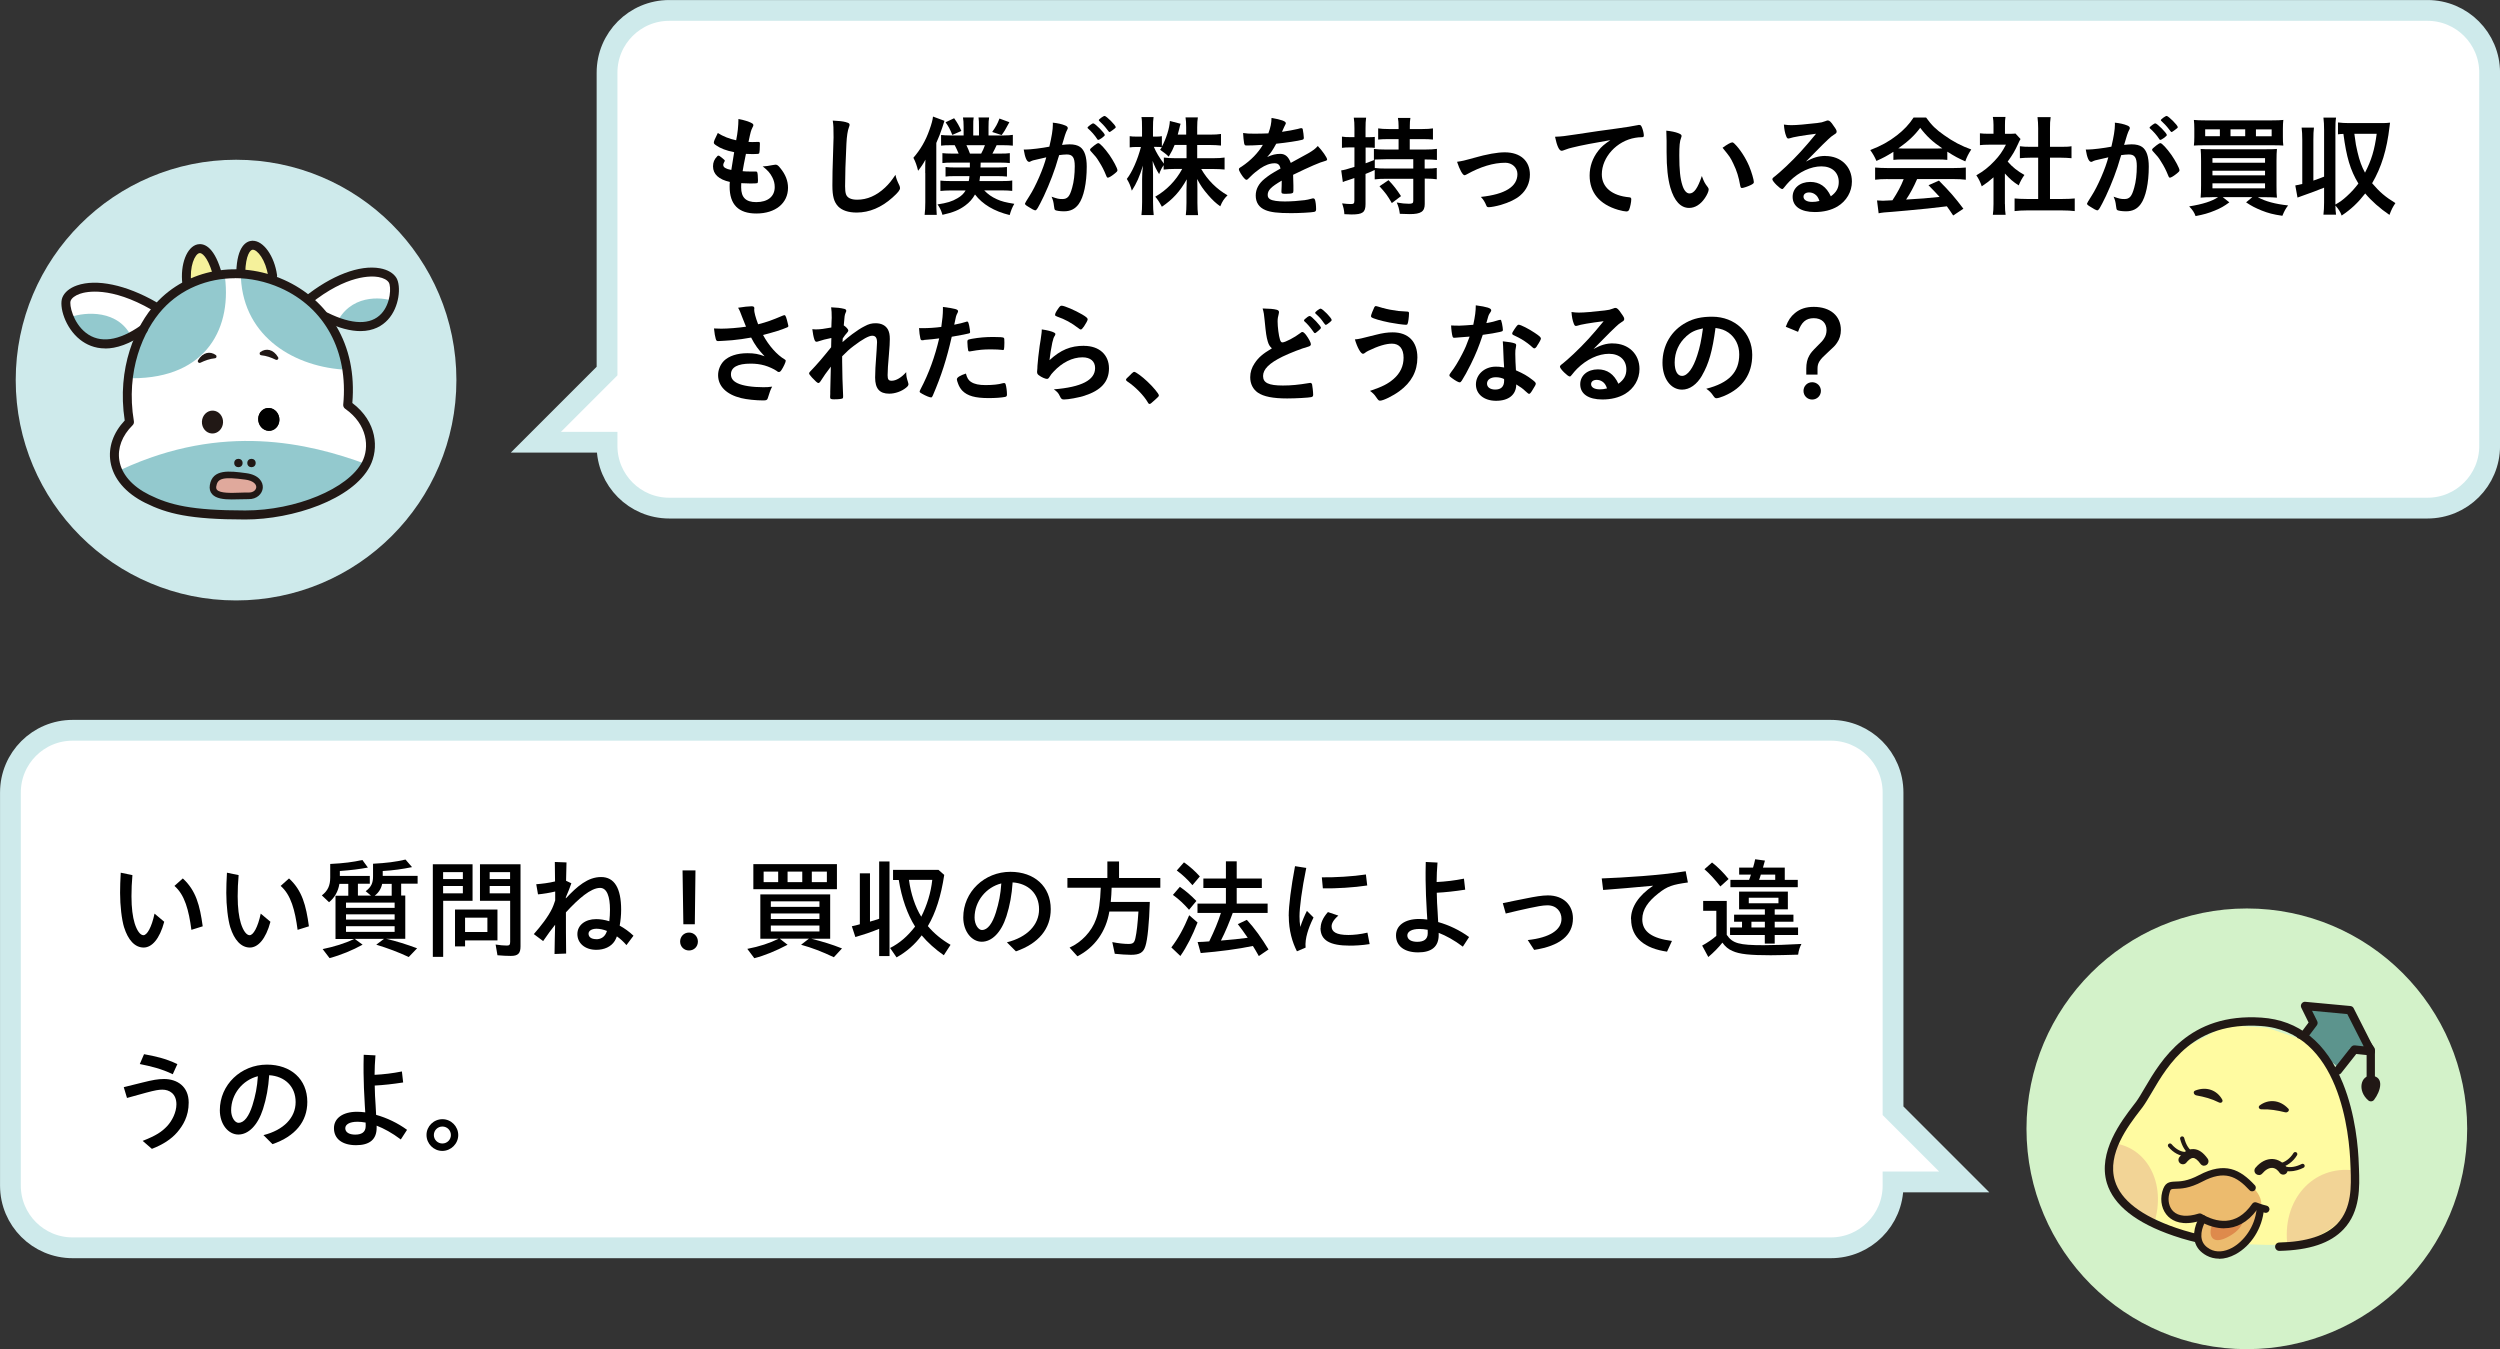 <?xml version="1.0" encoding="UTF-8"?>
<svg id="_レイヤー_2" data-name="レイヤー 2" xmlns="http://www.w3.org/2000/svg" width="340.38" height="183.69" viewBox="0 0 340.38 183.69">
  <rect x="0" y="0" width="340.38" height="183.69" fill="#333333" stroke="none"/>
  <defs>
    <style>
      .cls-1 {
        fill: #211815;
      }

      .cls-2 {
        fill: #f5f19b;
      }

      .cls-3 {
        fill: #e0a99c;
      }

      .cls-4 {
        fill: #ecbb6e;
      }

      .cls-5 {
        fill: #93c9ce;
      }

      .cls-6 {
        fill: #5c948d;
      }

      .cls-7 {
        fill: #fffba1;
      }

      .cls-8, .cls-9 {
        fill: #fff;
      }

      .cls-10 {
        fill: #d3f2c9;
      }

      .cls-11 {
        fill: #de8a4c;
      }

      .cls-12 {
        fill: #ceeaeb;
      }

      .cls-13 {
        fill: #f2d496;
      }

      .cls-9 {
        stroke: #ceeaeb;
        stroke-miterlimit: 10;
        stroke-width: 2.83px;
      }
    </style>
  </defs>
  <g id="_レイヤー_1-2" data-name="レイヤー 1">
    <g>
      <path class="cls-9" d="M9.89,99.43h239.38c4.68,0,8.47,3.79,8.47,8.47v43.33s9.69,9.69,9.69,9.69h-9.69s0,.5,0,.5c0,4.68-3.79,8.47-8.47,8.47H9.89c-4.68,0-8.47-3.79-8.47-8.47v-53.52c0-4.68,3.79-8.47,8.47-8.47Z"/>
      <circle class="cls-10" cx="305.91" cy="153.69" r="30"/>
      <g>
        <path d="M16.9,126.28c-.33-1.07-.55-2.97-.55-4.71,0-.75.03-1.82.09-2.75l1.59.33c-.09,1.02-.13,1.92-.13,2.88,0,1.63.17,2.8.43,3.67.32,1.02.76,1.63,1.2,1.63.48,0,1.11-1.04,1.51-2.94l1.32,1.11c-.63,2.37-1.7,3.51-2.8,3.51-1.22,0-2.13-1.06-2.66-2.74ZM23.75,120.62l1.14-1.02c1.8,1.65,2.32,3.67,2.71,6.52l-1.54.48c-.35-2.65-.9-4.77-2.31-5.98Z"/>
        <path d="M31.36,126.28c-.33-1.07-.55-2.97-.55-4.71,0-.75.03-1.82.09-2.75l1.59.33c-.09,1.02-.13,1.92-.13,2.88,0,1.63.17,2.8.43,3.67.32,1.02.76,1.63,1.2,1.63.48,0,1.11-1.04,1.51-2.94l1.32,1.11c-.63,2.37-1.7,3.51-2.8,3.51-1.21,0-2.13-1.06-2.66-2.74ZM38.21,120.62l1.14-1.02c1.8,1.65,2.32,3.67,2.71,6.52l-1.54.48c-.35-2.65-.9-4.77-2.31-5.98Z"/>
        <path d="M43.93,129.22c1.54-.32,3.01-.76,4.27-1.37h-2.52v-5.89h1.74v-1.62h-1.21c-.17,1.04-.66,1.89-1.41,2.5l-.98-.93c.81-.63,1.14-1.33,1.14-2.45v-1.83c1.86-.09,3.12-.26,4.38-.54l.75,1.03c-1.12.21-2.32.36-3.82.47v.67h4.08v1.06h-1.62v1.62h1.78l-.72-.6c.75-.57,1-1.1,1-2v-1.74c1.83-.1,3.06-.25,4.42-.57l.89,1.03c-1.31.27-2.58.45-3.99.53v.66h4.75v1.06h-2.24v1.62h.56v5.89h-2.6c1.43.33,2.75.75,4.21,1.29l-1.14,1.19c-1.38-.65-2.82-1.19-4.42-1.68l1.05-.79h-3.99l1.08.79c-1.35.75-2.97,1.42-4.5,1.83l-.96-1.26ZM53.73,123.61v-.72h-6.62v.72h6.62ZM53.73,125.21v-.72h-6.62v.72h6.62ZM53.73,126.88v-.78h-6.62v.78h6.62ZM53.33,121.96v-1.62h-1.3c-.13.66-.48,1.2-1.02,1.62h2.33Z"/>
        <path d="M58.93,117.67h5.41v4.98h-4v7.63h-1.41v-12.62ZM63.02,119.69v-.95h-2.69v.95h2.69ZM63.02,121.63v-1h-2.69v1h2.69ZM61.95,123.83h5.78v4.21h-4.41v.81h-1.37v-5.02ZM66.36,126.89v-1.95h-3.04v1.95h3.04ZM67.73,130.06l-.25-1.46c.55.09,1.11.14,1.53.14.34,0,.45-.11.45-.5v-5.59h-4.11v-4.98h5.52v11.19c0,.96-.35,1.29-1.32,1.29-.45,0-1.2-.03-1.81-.09ZM69.45,119.69v-.95h-2.78v.95h2.78ZM69.45,121.63v-1h-2.78v1h2.78Z"/>
        <path d="M75.57,125.92c-.48.6-1,1.3-1.62,2.21l-1.27-.95c.96-1.09,1.92-2.31,2.49-3.48.12-.24.27-.65.42-1.11v-1.21c-.72.18-1.66.33-2.34.39l-.24-1.38c.76-.06,1.71-.17,2.56-.38,0-1.08-.01-1.88-.03-2.65l1.59.06c-.03.84-.05,1.62-.06,2.5l.72.34c-.13.42-.43,1.17-.75,1.91v.15c1.54-1.65,3-2.91,4.8-2.91s2.73,1.5,2.73,4.46c0,.75-.08,1.5-.2,2.16.66.36,1.29.81,1.88,1.37l-.96,1.28c-.39-.46-.84-.87-1.3-1.19-.09.25-.2.46-.3.63-.5.79-1.43,1.2-2.5,1.2-1.59,0-2.58-.94-2.58-2.14s1.04-2.04,2.56-2.04c.57,0,1.17.1,1.79.29.06-.53.09-1.07.09-1.58,0-1.77-.41-2.96-1.35-2.96-1.26,0-2.94,1.47-4.65,3.33,0,1.92,0,3.38.03,5.61l-1.58.06c.03-1.51.04-2.76.08-3.96ZM81.19,127.88c.6,0,1.08-.29,1.33-.83.04-.09.09-.19.12-.3-.49-.2-1.02-.3-1.42-.3-.64,0-1.09.27-1.09.67,0,.45.36.75,1.07.75Z"/>
        <path d="M92.6,128.2c0-.66.49-1.23,1.21-1.23s1.21.57,1.21,1.23-.5,1.21-1.21,1.21-1.21-.56-1.21-1.21ZM92.93,118.51h1.76l-.09,7.33h-1.56l-.11-7.33Z"/>
        <path d="M101.75,129.19c1.62-.31,3.08-.79,4.26-1.38h-2.49v-6.04h9.51v6.04h-2.57c1.5.38,2.75.75,4.18,1.32l-1.11,1.2c-1.62-.77-2.99-1.29-4.46-1.7l1.07-.83h-3.98l1.07.83c-1.59.84-3.17,1.49-4.53,1.83l-.96-1.28ZM102.57,117.65h11.38v3.42h-11.38v-3.42ZM105.95,120.1v-1.43h-1.98v1.43h1.98ZM111.57,123.47v-.75h-6.62v.75h6.62ZM111.57,125.12v-.75h-6.62v.75h6.62ZM111.57,126.82v-.81h-6.62v.81h6.62ZM109.23,120.1v-1.43h-2v1.43h2ZM112.58,120.1v-1.43h-2.05v1.43h2.05Z"/>
        <path d="M119.7,126.46c-1.2.5-2.13.79-3.24,1.12l-.48-1.47c.25-.04.78-.18,1.09-.27v-6.93h1.38v6.57c.54-.15.99-.3,1.25-.39v-7.8h1.41v12.88h-1.41v-3.72ZM121.19,129.07c1.3-.66,2.38-1.59,3.4-2.92-1.04-1.63-1.83-3.88-2.22-6.34h-.78v-1.38h6.18l.79.69c-.43,2.86-1.17,5.19-2.23,6.97.84,1,1.89,1.86,3.09,2.55l-.92,1.42c-1.14-.79-2.21-1.75-3.01-2.71-.93,1.26-2.07,2.24-3.42,3l-.88-1.28ZM126.93,119.8h-3.17c.23,1.83.86,3.71,1.67,5.01.78-1.53,1.32-3.3,1.5-5.01Z"/>
        <path d="M137.09,128.3c2.75-.69,4.38-2.37,4.38-4.5s-1.47-3.52-3.6-3.66c-.11,1.69-.38,3.16-.84,4.6-.72,2.25-2,3.48-3.36,3.48s-2.52-1.39-2.52-3.31c0-3.48,2.88-6.21,6.42-6.21,3.25,0,5.49,1.98,5.49,5.08,0,2.68-1.65,4.68-4.74,5.75l-1.23-1.23ZM133.71,126.62c.77,0,1.41-.9,1.88-2.38.41-1.32.65-2.49.74-3.96-2.07.52-3.64,2.42-3.64,4.65,0,.92.49,1.7,1.03,1.7Z"/>
        <path d="M145.62,129.02c1.63-.72,3.03-2.22,3.6-3.85.41-1.08.57-2.35.65-4.3h-4.54v-1.33h5.44v-2.25h1.59v2.25h5.62v1.33h-6.63c-.01.67-.06,1.25-.12,1.93h5.32c-.09,2.91-.31,5.13-.6,6.01-.27.89-.78,1.19-1.98,1.19-.55,0-1.44-.06-2.19-.14l-.34-1.59c.85.17,1.63.25,2.2.25.63,0,.81-.16.95-.81.18-.81.3-1.92.41-3.6h-3.96c-.45,2.73-2.01,4.9-4.35,6.09l-1.07-1.19Z"/>
        <path d="M159.48,128.99c.92-1.19,1.71-2.62,2.43-4.38l1.14.99c-.69,1.77-1.47,3.32-2.34,4.56l-1.23-1.17ZM159.69,121.85l.95-1.11c.78.53,1.59,1.23,2.25,1.93l-1,1.2c-.66-.76-1.41-1.47-2.19-2.02ZM160.22,118.52l.98-1.11c.76.53,1.53,1.21,2.16,1.92l-1.01,1.19c-.63-.75-1.35-1.43-2.13-2ZM170.57,128.8c-2.02.42-4.53.75-7.09.96l-.42-1.5c.42-.01,1.07-.04,1.58-.09.72-1.49,1.2-2.64,1.59-3.87h-3.19v-1.27h3.87v-2.13h-3.07v-1.29h3.07v-2.34h1.47v2.34h3.42v1.29h-3.42v2.13h4.21v1.27h-4.75c-.5,1.35-.99,2.55-1.61,3.76,1.26-.1,2.76-.25,3.65-.38-.54-.79-.83-1.18-1.35-1.86l1.23-.58c1.03,1.11,2.02,2.49,2.95,4.03l-1.32.9c-.39-.71-.53-.92-.81-1.38Z"/>
        <path d="M175.46,124.72c0-1.42.32-3.93.86-6.79l1.53.24c-.6,2.9-.92,5.42-.92,6.58,0,.46.03,1,.11,1.46.24-.77.62-1.65.9-2.19l.9.9c-.46.93-.67,1.53-.84,2.1-.2.69-.3,1.37-.24,2l-1.18.5c-.62-1.21-1.11-2.82-1.11-4.79ZM179.81,126.35c0-.64.27-1.36.99-2.17l1.42.48c-.69.6-.92,1.08-.92,1.46,0,.75.63,1.18,2.29,1.18.66,0,1.63-.09,2.59-.32l.3,1.56c-1.04.17-2.07.21-2.7.21-2.71,0-3.99-.72-3.99-2.4ZM179.97,119.45c1.68.03,4.29-.12,6-.39l.18,1.5c-1.72.27-4.32.43-6.04.39l-.14-1.5Z"/>
        <path d="M190.07,127.34c0-1.27,1.11-2.22,3.15-2.22.36,0,.72.03,1.11.08-.02-.32-.04-.65-.06-.96-.09-1.37-.17-3.42-.17-4.41,0-.71-.01-1.5.02-2.47l1.6.08c-.09,1-.1,1.69-.12,2.65,1.23-.06,2.49-.21,3.72-.46l.17,1.5c-1.41.22-2.7.36-3.87.42.01.88.06,1.91.12,2.68.03.44.06.89.07,1.31,1.44.4,2.94,1.11,4.21,2.04l-.85,1.31c-1.19-.9-2.31-1.5-3.29-1.88v.29c0,1.57-.94,2.37-2.8,2.37s-3.01-.85-3.01-2.31ZM192.95,128.23c.84,0,1.44-.29,1.44-1.18,0-.11,0-.25-.01-.46-.41-.08-.79-.11-1.12-.11-1.09,0-1.65.38-1.65.88,0,.58.57.87,1.35.87Z"/>
        <path d="M208.01,127.99c2.99-.32,4.59-1.38,4.59-2.88,0-.95-.64-1.85-1.92-1.85-.67,0-1.5.18-2.46.38-.94.2-2.23.5-3.21.74l-.4-1.41c.96-.21,2.08-.43,3.28-.67,1.05-.21,2.05-.39,2.85-.39,2.17,0,3.42,1.36,3.42,3.13,0,2.31-1.8,3.76-5.28,4.29l-.87-1.33Z"/>
        <path d="M222.06,125.15c0-1.67,1.05-3.23,3.02-4.56-2.88.27-4.68.42-6.81.58l-.19-1.57c3.12-.12,7.92-.41,11.43-.98l.3,1.53c-2.08.29-2.79.51-4,1.47-1.38,1.08-2.21,2.19-2.21,3.55,0,1.71,1.37,2.6,4.04,2.94l-.67,1.46c-2.99-.42-4.89-1.86-4.89-4.42Z"/>
        <path d="M231.76,128.74c.74-.41,1.37-.84,1.92-1.32v-3.41h-1.79v-1.35h3.21v4.62c.79,1.17,1.71,1.41,5.01,1.41,1.44,0,3.2-.06,5.16-.17-.22.42-.38.87-.45,1.46-1.56.04-2.71.08-3.72.08-2.88,0-4.27-.15-5.21-.58-.55-.22-1.02-.62-1.38-1.14-.46.6-1.2,1.35-1.92,1.96l-.84-1.56ZM232.07,118.34l1.03-.91c.75.58,1.59,1.42,2.25,2.25l-1.12,1.01c-.67-.87-1.44-1.71-2.16-2.34ZM240.29,127.3h-4.74v-1.02h1.63v-.78h-1.08v-.97h4.19v-.72h-3.51v-2.42h6.64v2.42h-1.79v.72h2.55v.97h-2.55v.78h3.18v1.02h-3.18v1.17h-1.35v-1.17ZM235.6,119.8h2.54c.09-.21.17-.45.25-.72h-1.6v-.95h1.89c.12-.4.22-.79.29-1.14l1.33.18c-.08.29-.15.56-.27.96h2.97v1.67h1.77v.99h-9.17v-.99ZM242.14,122.98v-.75h-4.04v.75h4.04ZM240.29,126.28v-.78h-1.83v.78h1.83ZM241.7,119.8v-.72h-1.96c-.09.32-.15.48-.24.72h2.2Z"/>
        <path d="M19.43,155.33c1.84-.72,2.59-1.23,3.33-2.01.67-.72,1.26-1.88,1.26-2.96,0-1.47-.98-2-1.91-2-.5,0-.97.08-2.21.41-1.12.3-1.69.46-2.61.72l-.44-1.47c.92-.23,1.49-.38,2.54-.63,1.39-.35,2.13-.48,2.94-.48,1.77,0,3.36.99,3.36,3.21,0,1.89-.79,3.13-1.56,4.04-.81.94-1.95,1.68-3.45,2.26l-1.26-1.09ZM19.04,144.86l.57-1.33c1.5.27,2.91.57,4.54,1.35l-.63,1.38c-1.46-.72-3-1.09-4.49-1.39Z"/>
        <path d="M35.87,154.55c2.75-.69,4.38-2.37,4.38-4.5s-1.47-3.52-3.6-3.66c-.11,1.69-.38,3.16-.84,4.6-.72,2.25-2,3.48-3.36,3.48s-2.52-1.39-2.52-3.31c0-3.48,2.88-6.21,6.42-6.21,3.25,0,5.49,1.98,5.49,5.08,0,2.68-1.65,4.68-4.74,5.75l-1.23-1.23ZM32.49,152.87c.77,0,1.41-.9,1.88-2.38.41-1.32.65-2.49.74-3.96-2.07.52-3.64,2.42-3.64,4.65,0,.92.49,1.7,1.03,1.7Z"/>
        <path d="M45.47,153.59c0-1.27,1.11-2.22,3.15-2.22.36,0,.72.03,1.11.08-.02-.32-.04-.65-.06-.96-.09-1.37-.17-3.42-.17-4.41,0-.71-.01-1.5.02-2.47l1.6.08c-.09,1-.1,1.69-.12,2.65,1.23-.06,2.49-.21,3.72-.46l.17,1.5c-1.41.22-2.7.36-3.87.42.01.88.06,1.91.12,2.68.03.44.06.89.07,1.31,1.44.4,2.94,1.11,4.21,2.04l-.85,1.31c-1.19-.9-2.31-1.5-3.29-1.88v.29c0,1.57-.94,2.37-2.8,2.37s-3.01-.85-3.01-2.31ZM48.35,154.48c.84,0,1.44-.29,1.44-1.18,0-.11,0-.25-.01-.46-.41-.08-.79-.11-1.12-.11-1.09,0-1.65.38-1.65.88,0,.58.57.87,1.35.87Z"/>
        <path d="M58.07,154.52c0-1.17.98-2.14,2.17-2.14s2.15.99,2.15,2.16-.98,2.16-2.17,2.16-2.15-.99-2.15-2.17ZM61.39,154.54c0-.65-.51-1.16-1.16-1.16s-1.16.53-1.16,1.16.51,1.15,1.16,1.15,1.16-.52,1.16-1.15Z"/>
      </g>
      <path class="cls-9" d="M330.49,1.42H91.12c-4.68,0-8.47,3.79-8.47,8.47v40.63s-9.69,9.69-9.69,9.69h9.69v.5c0,4.68,3.79,8.47,8.47,8.47h239.38c4.68,0,8.47-3.79,8.47-8.47V9.89c0-4.68-3.79-8.47-8.47-8.47Z"/>
      <g>
        <path d="M99.95,20.72c-1.07-.21-1.88-.53-2.43-.92-.27-.18-.33-.25-.33-.39,0-.17.12-.46.54-1.3.73.46,1.56.79,2.5.99.21-1.05.3-1.92.31-2.9.77.14,1.44.36,1.82.57.17.09.22.18.21.3,0,.06-.03.12-.11.27-.22.46-.24.51-.55,1.98.15.02.34.02.46.02h.11c.36-.02.63-.02.76-.02h.04c.13,0,.18.06.18.25,0,.66-.04,1.2-.1,1.31-.04.07-.24.1-.87.1-.29,0-.51-.01-.93-.03q-.32,1.54-.45,2.36c.51.04.62.04.87.04h.84c.15-.01.22.01.27.09.06.09.11.57.11,1.11,0,.27-.02.34-.11.39-.08.03-.4.04-.97.04-.27,0-.67-.01-1.2-.04-.01.27-.01.45-.01.57,0,1.38.64,2.01,2.05,2.01,1.58,0,2.52-.77,2.52-2.05,0-.47-.1-.89-.34-1.35-.3-.57-.58-.9-1.3-1.47h.13c.24,0,.75-.08,1.2-.17.24-.04.33-.06.41-.06.22,0,.38.1.67.48.69.84,1.04,1.72,1.04,2.66,0,2.11-1.71,3.51-4.31,3.51-2.43,0-3.64-1.21-3.64-3.67,0-.21,0-.38.03-.63-1.49-.32-2.29-1.05-2.29-2.12,0-.55.17-.96.58-1.38.04-.06.1-.08.17-.08.09,0,.19.08.54.36.27.22.31.27.31.34q0,.06-.09.2c-.06.1-.12.27-.12.36,0,.2.12.36.35.46.21.11.27.12.75.23l.39-2.43Z"/>
        <path d="M115.19,16.64c.38.1.48.18.48.34,0,.11-.01.15-.09.36-.17.43-.29,1.2-.34,2.25-.12,2.42-.18,4.29-.18,5.77,0,.48.04.84.12,1.08.17.5.69.75,1.53.75,1.35,0,2.62-.55,3.79-1.65.54-.51.87-.92,1.42-1.74.09.48.21.79.54,1.47.04.12.08.21.08.34,0,.27-.29.63-1.04,1.3-1.49,1.33-3.13,2.03-4.86,2.03-1.14,0-1.98-.29-2.52-.83-.57-.6-.79-1.38-.79-2.86,0-1.17.01-2.07.13-5.57.02-.52.03-.84.03-.97,0-1.28-.01-1.65-.11-2.29.77.03,1.35.09,1.8.21Z"/>
        <path d="M125.97,23.57c0-.96,0-1.23.03-1.83-.3.57-.63,1.05-1,1.51-.17-.69-.34-1.2-.64-1.77.94-1.08,1.67-2.31,2.19-3.81.27-.74.44-1.37.48-1.8l1.56.58q-.04.12-.3.93c-.27.79-.44,1.25-.81,2.08v8.04c0,.72.02,1.22.06,1.75h-1.65c.06-.6.09-.97.09-1.71v-3.99ZM129.54,22.14c-.43,0-.85.01-1.23.06v-1.35c.38.04.69.06,1.21.06h1c-.17-.42-.32-.73-.53-1.14h-.63c-.43,0-.85.01-1.23.06v-1.45c.3.03.73.06,1.23.06h1.84v-1.16c0-.57-.03-.96-.09-1.29h1.46c-.06.32-.06.56-.06,1.28v1.17h.78v-1.16c0-.61-.01-.99-.06-1.29h1.44c-.06.33-.08.66-.08,1.28v1.17h2.06c.54,0,.94-.03,1.25-.08v1.47c-.35-.04-.8-.06-1.25-.06h-.96c-.14.33-.35.72-.57,1.14h1.14c.54,0,.89-.01,1.23-.06v1.35c-.33-.04-.79-.06-1.23-.06h-2.74l-.02.66h2.36c.51,0,.88-.02,1.24-.06v1.3c-.33-.04-.79-.06-1.24-.06h-2.42c-.03.3-.04.41-.08.67h3.09c.63,0,1-.01,1.37-.08v1.42c-.38-.04-.87-.07-1.4-.07h-2.42c.54.55,1.01.88,1.73,1.21.63.29,1.2.43,2.37.62-.27.45-.45.9-.63,1.53-2.13-.52-3.69-1.46-4.72-2.8-.36.63-.75,1.07-1.33,1.5-.81.6-1.65.95-3.1,1.27-.17-.58-.33-.93-.67-1.42,1.27-.19,1.98-.4,2.73-.85.51-.3.83-.6,1.09-1.05h-2.05c-.5,0-.96.03-1.38.07v-1.41c.36.04.75.06,1.37.06h2.49c.06-.31.08-.42.09-.67h-2c-.57,0-.93.01-1.25.06v-1.3c.36.04.75.06,1.23.06h2.08v-.66h-2.52ZM129.9,16.09c.42.58.69,1.05.99,1.74l-1.23.54c-.32-.79-.51-1.15-.92-1.72l1.16-.55ZM133.59,20.91c.22-.4.36-.71.51-1.14h-2.52c.21.43.31.69.48,1.14h1.53ZM137.43,16.64c-.58,1.09-.74,1.33-1.06,1.75l-1.28-.42c.51-.74.71-1.08.99-1.83l1.35.5Z"/>
        <path d="M140.58,21.87c-.12.03-.18.06-.27.11-.08.04-.12.06-.18.06-.33,0-.57-.57-.75-1.68h.29c.63,0,2.24-.2,3.2-.39.31-1.31.48-2.31.48-3.02,0-.06,0-.15-.01-.25.64.06,1.26.2,1.68.38.24.09.36.21.36.36,0,.08-.02.13-.09.25q-.23.39-.69,2.04c.36-.04.76-.08,1.02-.08.62,0,1.1.12,1.44.36.6.43.9,1.32.9,2.68,0,2.24-.41,4.16-1.1,5.1-.48.66-1.11.98-2,.98-.54,0-1.05-.08-1.2-.17q-.12-.08-.17-.63c-.04-.41-.13-.77-.32-1.19.78.27.98.32,1.46.32.72,0,1.02-.35,1.35-1.56.23-.79.35-1.81.35-2.92,0-1.17-.29-1.59-1.08-1.59-.27,0-.71.04-1.05.09-.04.18-.06.2-.12.39-.42,1.54-1.19,3.55-1.95,5.17-.79,1.63-.99,1.96-1.18,1.96-.12,0-.53-.21-.96-.5-.35-.21-.44-.3-.44-.42q0-.08.62-1.05c.83-1.28,1.91-3.77,2.28-5.25-1.11.25-1.73.39-1.86.43ZM150,18.8c-.24.18-.41.25-.48.25-.04,0-.09-.03-.13-.11-.32-.51-.84-1.09-1.28-1.47-.03-.03-.04-.06-.04-.09,0-.06.11-.17.36-.36.25-.18.33-.22.43-.22.24,0,1.56,1.33,1.56,1.58,0,.09-.12.19-.42.42ZM148.41,20.39c0-.11.13-.24.57-.58.3-.23.45-.32.57-.32.2,0,.87.72,1.5,1.61.52.75,1.09,1.81,1.09,2.07,0,.15-.04.2-.52.58-.3.24-.65.44-.77.44-.1,0-.15-.04-.25-.3-.29-.72-.54-1.21-.95-1.86-.4-.65-.43-.67-1.15-1.46-.06-.08-.09-.12-.09-.18ZM150.38,15.78c.25,0,1.53,1.28,1.53,1.53,0,.08-.09.17-.39.38-.27.21-.41.29-.46.29q-.08,0-.38-.42c-.25-.34-.74-.86-1-1.08-.04-.04-.08-.08-.08-.12,0-.12.62-.57.78-.57Z"/>
        <path d="M163.06,21.54h2.13c.68,0,1.1-.03,1.54-.09v1.63c-.48-.04-.93-.07-1.56-.07h-1.62c.86,1.5,2.1,2.74,3.58,3.58-.48.48-.69.78-.99,1.5-.61-.43-1.05-.85-1.62-1.5-.74-.86-1.05-1.32-1.53-2.22.03.54.04,1,.04,1.44v1.81c0,.67.03,1.2.09,1.67h-1.67c.06-.46.09-1,.09-1.68v-1.71c0-.41.02-.88.04-1.49-.91,1.65-1.93,2.76-3.39,3.74-.38-.71-.58-1-.9-1.37,1.54-.88,2.8-2.17,3.67-3.78h-.95c-.64,0-1.11.03-1.58.09v-.6c-.25.36-.43.69-.61,1.22-.38-.59-.6-1.05-.89-1.8.03.47.06,1.28.06,1.91v3.69c0,.77.03,1.32.09,1.77h-1.67c.06-.46.09-1.02.09-1.77v-3.1c0-.57.02-.93.11-1.86-.44,1.46-.87,2.43-1.51,3.41-.18-.67-.38-1.11-.68-1.6.72-.92,1.47-2.61,1.92-4.35h-.57c-.44,0-.69.02-.96.06v-1.53c.24.04.51.06.96.06h.72v-1.16c0-.76-.01-1.14-.08-1.5h1.65c-.06.39-.08.79-.08,1.5v1.16h.43c.36,0,.54-.02.78-.06v1.42c.57-1.02,1.05-2.52,1.09-3.49l1.46.38c-.06.17-.1.34-.21.79-.08.27-.1.4-.18.69h1.15v-.99c0-.61-.03-.99-.09-1.36h1.68c-.06.36-.09.76-.09,1.36v.99h1.7c.72,0,1.14-.03,1.54-.09v1.58c-.42-.04-.9-.08-1.54-.08h-1.7v1.81ZM159.93,19.73c-.25.62-.39.9-.81,1.6q-.36-.38-1.17-.94c.12-.17.17-.24.24-.35-.2-.03-.44-.04-.71-.04h-.38c.34.79.71,1.4,1.36,2.28v-.83c.45.06.87.09,1.56.09h1.53v-1.81h-1.63Z"/>
        <path d="M174.51,24.59c-1.48.87-1.91,1.31-1.91,1.96,0,.27.11.45.33.58.33.2,1.07.3,2.01.3.81,0,1.93-.08,2.7-.18.32-.04.5-.09,1.09-.24h.08c.11,0,.18.07.23.18.09.31.15.76.15,1.3,0,.23-.08.32-.27.36-.36.08-2.03.17-3.12.17-1.83,0-2.8-.12-3.52-.42-.87-.36-1.31-1.04-1.31-1.98,0-.87.41-1.63,1.21-2.28.65-.51.79-.62,2.17-1.4-.12-.5-.34-.71-.81-.71-.62,0-1.26.24-1.96.71-.43.3-.95.72-1.26,1.04-.45.46-.5.5-.62.5-.15,0-.46-.34-.78-.87-.15-.25-.24-.45-.24-.55,0-.14.03-.17.39-.39,1.23-.82,2.25-1.88,2.87-2.95-1.07.07-1.62.09-2.21.09-.23,0-.27-.04-.34-.3-.05-.2-.12-.99-.14-1.4.51.08.81.09,1.53.09.58,0,1.23-.01,1.91-.04.31-.85.42-1.39.43-2.1,1.33.22,1.95.45,1.95.71,0,.06-.02.09-.06.18-.1.2-.22.43-.42.9q-.03.06-.04.1c.86-.12,1.61-.27,2.13-.39.33-.09.41-.11.48-.11.12,0,.18.04.21.14.06.27.15.96.15,1.17,0,.17-.06.24-.25.28-.48.14-2.13.39-3.51.53-.45.83-.76,1.3-1.23,1.81.67-.31,1.18-.43,1.78-.43.68,0,1.12.39,1.43,1.23,1.48-.81,2.28-1.24,2.37-1.3.69-.4.98-.63,1.31-1,.61.63,1.27,1.58,1.27,1.83,0,.09-.06.15-.25.2-.74.19-2.1.78-4.38,1.89.01.27.04.96.04,1.44v.72c0,.18-.03.27-.1.31-.08.08-.48.12-.93.12-.51,0-.6-.04-.6-.29v-.06c.03-.44.04-1,.04-1.37v-.08Z"/>
        <path d="M193.98,22.95h.23c.6,0,.96-.01,1.41-.08v1.54c-.43-.06-.82-.09-1.41-.09h-.23v3.46c0,1.02-.51,1.37-2.04,1.37-.33,0-.72-.01-1.35-.04-.08-.63-.2-1.04-.42-1.54.66.12,1.17.17,1.65.17s.6-.08.6-.39v-3.01h-3.63c-.71,0-1.11.02-1.62.08v-1.28c-.51.24-.93.42-1.25.54v4.1c0,1.14-.39,1.42-1.92,1.42-.27,0-.48-.02-.96-.04-.04-.6-.12-.92-.31-1.47.51.06.88.09,1.21.09.36,0,.46-.09.46-.45v-3.09c-.65.22-.66.22-1,.34-.17.04-.41.13-.57.21l-.22-1.59c.34-.04.79-.15,1.8-.48v-2.65h-.66c-.39,0-.67.01-1.04.06v-1.53c.36.06.63.07,1.07.07h.63v-1.18c0-.67-.02-.99-.09-1.47h1.68c-.06.45-.08.79-.08,1.46v1.2h.45c.38,0,.54-.01.81-.04v1.49c-.27-.03-.48-.04-.79-.04h-.46v2.14c.46-.17.6-.21,1.19-.46h-.06v-1.49c.36.05.97.08,1.61.08h1.75v-1.42h-1.32c-.67,0-1.02.02-1.46.06v-1.52c.41.06.81.09,1.46.09h1.32v-.43c0-.42-.03-.72-.09-1.08h1.7c-.06.36-.08.62-.08,1.08v.43h1.68c.66,0,1.07-.03,1.47-.09v1.52c-.42-.04-.78-.06-1.46-.06h-1.7v1.42h2.08c.65,0,1.21-.03,1.62-.09v1.51c-.38-.04-.92-.07-1.67-.07v1.27ZM188.67,21.68c-.45,0-1.17.03-1.49.04v1.15c.46.06.89.08,1.61.08h3.63v-1.27h-3.75ZM189.05,24.53c.72.76,1.08,1.23,1.7,2.17l-1.25.95c-.6-1.04-.83-1.35-1.68-2.29l1.23-.83Z"/>
        <path d="M200.61,21.51c1.89-.53,3.25-.77,4.27-.77,2.12,0,3.42,1.16,3.42,3.03,0,1.12-.46,2.12-1.35,2.87-.58.49-1.46.92-2.61,1.26-.64.18-1.33.31-1.63.31-.18,0-.27-.04-.33-.19-.21-.53-.45-.9-.76-1.21,3.3-.35,4.98-1.4,4.98-3.11,0-.87-.72-1.54-1.65-1.54-1.62,0-3.39.54-5.25,1.58-.15.08-.24.12-.3.12-.25,0-.67-.75-1.02-1.83.74-.11.99-.17,2.24-.51Z"/>
        <path d="M214.08,20.09c-.39.09-.53.13-1.07.33-.19.08-.3.11-.39.11-.33,0-.63-.62-.9-1.91.96-.04,1.31-.09,2.97-.34,1.8-.27,4.08-.62,5.28-.76,1.35-.18,2.43-.36,3-.48.1-.03.15-.03.22-.03.2,0,.27.09.41.46.12.31.21.76.21.97,0,.18-.06.24-.27.24-.32,0-.6.03-.89.08-2.53.42-4.56,2.64-4.56,4.98,0,1.75,1.38,2.91,3.72,3.12.21.01.29.09.29.27,0,.38-.15,1.09-.29,1.42-.08.17-.19.24-.39.24s-.65-.09-1.11-.22c-2.55-.75-3.88-2.37-3.88-4.67,0-1.25.41-2.4,1.19-3.39.42-.54.78-.84,1.63-1.43-1.96.33-4.04.72-5.17,1.01Z"/>
        <path d="M226.91,19.14c0-.44-.02-1.02-.04-1.35.69.07,1.2.18,1.6.33.36.14.48.23.48.39q0,.09-.06.24c-.2.51-.25,1.08-.25,2.44,0,1.92.12,3.12.42,4.04.22.71.57,1.11.97,1.11.62,0,1.12-.72,1.68-2.38.28.77.39.99.81,1.53.08.1.12.21.12.31,0,.24-.22.75-.53,1.19-.58.85-1.33,1.32-2.13,1.32-1.15,0-2.02-.93-2.56-2.77-.34-1.2-.51-2.71-.51-4.81v-1.58ZM235.83,19.38c.09,0,.17.04.29.15.75.72,1.53,1.92,2.03,3.09.33.79.64,1.86.64,2.17,0,.15-.08.23-.39.39-.34.18-1.05.42-1.23.42-.13,0-.19-.08-.24-.34-.2-1.16-.46-2-.93-2.97-.42-.87-.45-.92-1.47-2.17.63-.46,1.12-.73,1.3-.73Z"/>
        <path d="M248.52,21.24c2.12,0,3.62,1.44,3.62,3.48,0,1.39-.74,2.65-1.96,3.39-.86.51-1.91.76-3.09.76-1.91,0-3.02-.76-3.02-2.07,0-1.19.99-2.03,2.4-2.03,1.27,0,2.19.64,2.8,1.96.76-.55,1.08-1.14,1.08-1.95,0-1.29-.92-2.13-2.36-2.13s-3.04.74-4.35,2.04c-.24.24-.46.5-.73.84-.11.15-.18.21-.27.21-.27,0-1.33-1.05-1.33-1.32,0-.13.06-.21.39-.45.34-.27.84-.71,1.47-1.3,1.46-1.38,2.52-2.54,4.09-4.46-1.88.24-3.13.45-3.6.62-.08.01-.12.03-.17.03-.12,0-.2-.07-.29-.3-.18-.45-.27-.94-.32-1.6.41.06.69.08,1.02.08.72,0,1.93-.11,3.51-.29.55-.06.73-.11,1.16-.27.13-.06.21-.08.3-.08.21,0,.42.18.81.78.29.39.38.58.38.71,0,.2-.04.25-.38.46-.27.17-.43.3-.78.63-.75.72-.76.72-1.69,1.67-.66.67-.74.75-1.33,1.35.97-.54,1.74-.77,2.64-.77ZM247.08,26.43c-.23-.15-.48-.23-.77-.23-.46,0-.76.23-.76.58,0,.44.46.71,1.18.71.33,0,.62-.03.99-.13-.18-.5-.33-.72-.64-.93Z"/>
        <path d="M257.79,20.67c-.96.6-1.29.78-2.31,1.24-.25-.58-.48-.97-.84-1.48,1.53-.6,2.54-1.16,3.62-2,.96-.74,1.68-1.51,2.28-2.43h1.7c.76,1.06,1.35,1.63,2.45,2.4,1.21.87,2.4,1.49,3.7,1.95-.4.62-.6,1.02-.81,1.62-.9-.39-1.46-.69-2.45-1.32v1.12c-.39-.04-.75-.06-1.29-.06h-4.82c-.41,0-.84.01-1.23.06v-1.11ZM257,24.38c-.75,0-1.23.03-1.7.09v-1.66c.45.04,1.02.07,1.7.07h8.95c.72,0,1.21-.03,1.7-.07v1.66c-.48-.06-.96-.09-1.7-.09h-4.93c-.48,1.1-.93,1.94-1.5,2.79q2.49-.13,4.56-.36c-.46-.51-.72-.78-1.51-1.59l1.42-.63c1.54,1.56,2.17,2.29,3.33,3.83l-1.39.92c-.41-.62-.53-.79-.86-1.25-1.2.15-2.05.25-2.59.3-1.5.15-4.23.41-4.84.45-.81.04-1.53.12-1.86.2l-.22-1.75c.43.03.62.04.81.04.12,0,.56-.02,1.29-.06.71-1.08,1.16-1.93,1.53-2.88h-2.17ZM263.82,20.22c.2,0,.33,0,.63-.02-1.3-.87-2.14-1.65-3.01-2.8-.75,1.02-1.62,1.84-2.98,2.8.24.02.36.02.58.02h4.78Z"/>
        <path d="M272.98,27.78c0,.67.02,1.05.09,1.47h-1.74c.06-.43.09-.83.09-1.5v-3.61c-.58.52-.88.75-1.6,1.23-.18-.55-.44-1.08-.74-1.5,1-.58,1.69-1.12,2.47-1.95.67-.71,1.09-1.3,1.56-2.22h-2.34c-.51,0-.85.02-1.2.06v-1.61c.38.04.66.06,1.12.06h.73v-1.2c0-.39-.03-.76-.09-1.09h1.72c-.06.31-.07.66-.07,1.11v1.19h.6c.43,0,.6-.02.83-.04l.69.75c-.12.19-.21.37-.31.61-.48,1.05-.74,1.49-1.44,2.46.67.77,1.33,1.29,2.28,1.82-.33.46-.54.85-.78,1.42-.76-.48-1.21-.88-1.88-1.62v4.17ZM279.11,27.09h1.72c.72,0,1.21-.03,1.65-.07v1.72c-.51-.06-1.07-.09-1.65-.09h-4.92c-.6,0-1.12.03-1.62.09v-1.72c.45.04.96.07,1.63.07h1.58v-5.62h-1.08c-.48,0-.96.03-1.41.07v-1.63c.41.06.81.08,1.41.08h1.08v-2.54c0-.6-.03-.94-.09-1.5h1.79c-.08.57-.09.86-.09,1.5v2.54h1.51c.66,0,1.04-.01,1.42-.08v1.63c-.46-.04-.92-.07-1.42-.07h-1.51v5.62Z"/>
        <path d="M285.18,21.87c-.12.03-.18.06-.27.11-.08.04-.12.06-.18.06-.33,0-.57-.57-.75-1.68h.29c.63,0,2.24-.2,3.2-.39.31-1.31.48-2.31.48-3.02,0-.06,0-.15-.01-.25.64.06,1.26.2,1.68.38.24.09.36.21.36.36,0,.08-.02.13-.09.25q-.23.39-.69,2.04c.36-.04.76-.08,1.02-.08.62,0,1.1.12,1.44.36.6.43.9,1.32.9,2.68,0,2.24-.41,4.16-1.1,5.1-.48.66-1.11.98-2,.98-.54,0-1.05-.08-1.2-.17q-.12-.08-.17-.63c-.04-.41-.13-.77-.32-1.19.78.27.98.32,1.46.32.72,0,1.02-.35,1.35-1.56.23-.79.35-1.81.35-2.92,0-1.17-.29-1.59-1.08-1.59-.27,0-.71.04-1.05.09-.04.18-.06.2-.12.39-.42,1.54-1.19,3.55-1.95,5.17-.79,1.63-.99,1.96-1.18,1.96-.12,0-.53-.21-.96-.5-.35-.21-.44-.3-.44-.42q0-.08.62-1.05c.83-1.28,1.91-3.77,2.28-5.25-1.11.25-1.73.39-1.86.43ZM294.6,18.8c-.24.18-.41.25-.48.25-.04,0-.09-.03-.13-.11-.32-.51-.84-1.09-1.28-1.47-.03-.03-.04-.06-.04-.09,0-.06.11-.17.36-.36.25-.18.33-.22.43-.22.24,0,1.56,1.33,1.56,1.58,0,.09-.12.19-.42.42ZM293.01,20.39c0-.11.13-.24.57-.58.3-.23.45-.32.57-.32.2,0,.87.72,1.5,1.61.52.75,1.09,1.81,1.09,2.07,0,.15-.04.2-.52.58-.3.24-.65.44-.77.44-.1,0-.15-.04-.25-.3-.29-.72-.54-1.21-.95-1.86-.4-.65-.43-.67-1.15-1.46-.06-.08-.09-.12-.09-.18ZM294.98,15.78c.25,0,1.53,1.28,1.53,1.53,0,.08-.09.17-.39.38-.27.21-.41.29-.46.29q-.08,0-.38-.42c-.25-.34-.74-.86-1-1.08-.04-.04-.08-.08-.08-.12,0-.12.62-.57.78-.57Z"/>
        <path d="M301.16,26.85c-.6,0-1.05.01-1.54.06.04-.41.06-.9.06-1.7v-3.31c0-.71-.02-1.18-.06-1.62.45.03.77.04,1.5.04h7.3c.84,0,1.17-.01,1.59-.04-.04.46-.06.87-.06,1.63v3.35c0,.79.01,1.32.06,1.65-.46-.04-.92-.06-1.53-.06h-1.07c1.02.57,2.37.93,4.12,1.12-.33.43-.51.75-.78,1.41-1.29-.19-1.92-.36-2.83-.72-.87-.36-1.35-.6-2.11-1.11l.85-.71h-4.03l.9.71c-.71.52-1.16.78-1.96,1.11-.92.38-1.54.55-2.64.76-.18-.51-.41-.84-.87-1.32,1.84-.29,3.13-.71,3.94-1.26h-.84ZM310.82,18.66c0,.54.01.81.06,1.16-.36-.03-.72-.04-1.48-.04h-9.2c-.72,0-1.18.01-1.5.04.04-.36.06-.62.06-1.16v-1.12c0-.55-.02-.81-.06-1.21.41.04.81.06,1.62.06h8.94c.81,0,1.22-.02,1.62-.06-.04.39-.06.66-.06,1.21v1.12ZM302.24,17.61h-2v.93h2v-.93ZM301.23,22.16h7.16v-.63h-7.16v.63ZM301.23,23.87h7.16v-.62h-7.16v.62ZM301.23,25.64h7.16v-.68h-7.16v.68ZM305.69,17.61h-2v.93h2v-.93ZM309.29,18.55v-.93h-2.14v.93h2.14Z"/>
        <path d="M314.97,24.59c.67-.24.95-.33,1.46-.54v-6.37c0-.72-.03-1.1-.09-1.67h1.72c-.08.5-.09.93-.09,1.67v10.17c.72-.42.96-.6,1.54-1.12.66-.6,1.11-1.11,1.59-1.74-1.11-1.83-1.63-3.62-2.04-6.76-.38.01-.5.03-.74.06v-1.62c.47.06.89.09,1.5.09h4.44c.43,0,.78-.01,1.15-.06q-.03.18-.07.54c-.36,3.15-1.11,5.55-2.37,7.71,1.06,1.23,1.77,1.84,3.17,2.7-.39.58-.54.89-.81,1.61-1.29-.87-2.47-1.92-3.3-2.92-.99,1.27-1.93,2.16-3.21,3.01-.18-.51-.38-.83-.85-1.37.01.54.03.84.09,1.25h-1.72c.06-.57.09-.93.09-1.67v-2.01c-.87.36-1.92.75-2.96,1.11-.3.1-.38.13-.66.24l-.3-1.65c.43-.08.58-.12.95-.2v-6.03c0-.72-.03-1.12-.09-1.65h1.68c-.06.51-.08.88-.08,1.65v5.58ZM320.55,18.22c.19,1.48.24,1.68.43,2.49.27,1.16.57,1.98,1.02,2.8.87-1.68,1.31-3.13,1.59-5.29h-3.04Z"/>
        <path d="M102.68,42.12c0,.38.18,1.08.54,2.03,1.16-.29,1.83-.53,3.41-1.2.09-.03.13-.04.18-.04.15,0,.25.27.48,1.25.01.07.01.09.03.15.02.03.02.04.02.06,0,.1-.06.17-.21.22-.77.33-1.64.6-3.24,1.02.78,1.45,1.89,2.71,2.97,3.34.08.04.12.1.12.18,0,.18-.33.88-.58,1.25-.13.19-.22.27-.36.27-.1,0-.13-.01-.33-.17-.31-.22-1.06-.57-1.6-.72-.64-.18-1.23-.25-1.92-.25-1.77,0-2.67.5-2.67,1.46,0,.54.29.92.9,1.21.7.34,1.99.54,3.51.54.45,0,.75-.01,1.2-.08-.24.46-.31.66-.6,1.59-.08.23-.2.29-.6.29-1,0-2.27-.13-3.03-.32-2-.49-3.13-1.62-3.13-3.12,0-.72.29-1.42.78-1.94.69-.67,1.8-1.05,3.22-1.05.93,0,1.53.11,2.33.42-.87-.93-1.31-1.53-1.83-2.55-.92.17-1.68.27-2.57.36-.52.04-1.68.12-1.9.12-.21,0-.27-.04-.35-.3-.09-.28-.17-.76-.24-1.42.5.02.73.03,1,.03.9,0,2.38-.12,3.36-.27-.13-.3-.39-.95-.54-1.35-.24-.66-.34-.9-.54-1.23.71-.12,1.47-.2,1.82-.2.29,0,.39.08.39.25v.17Z"/>
        <path d="M113.18,46.02c-.67.13-1.32.3-1.74.45-.11.04-.2.06-.27.06-.13,0-.21-.08-.3-.33-.11-.33-.21-.86-.27-1.38.22.01.33.03.46.03.57,0,1.18-.08,2.13-.26l.03-.9c.02-.21.02-.36.02-.41,0-.64-.02-1.04-.08-1.44.79.03,1.29.09,1.77.21.2.04.29.13.29.27,0,.06-.01.11-.09.27-.13.28-.15.46-.25,1.71.33.22.62.54.62.69,0,.09-.04.17-.18.33-.22.24-.3.34-.58.76q-.03.39-.03.5c.5-.43.82-.72,1.33-1.09.57-.43,1.2-.84,1.65-1.06.58-.32.99-.42,1.53-.42.79,0,1.37.3,1.68.87.18.36.25.71.25,1.29,0,.51-.03.99-.12,2.08-.12,1.29-.18,2.25-.18,2.83s.13.76.55.76c.6,0,1.33-.43,1.98-1.17.01.58.06.77.25,1.37.04.12.06.2.06.25,0,.17-.08.3-.33.5-.61.5-1.5.81-2.29.81-1.32,0-1.92-.69-1.92-2.2,0-.69.04-1.58.2-3.67.04-.5.06-.92.06-1.12,0-.62-.21-.9-.66-.9s-1.33.48-2.52,1.39c-.6.45-.94.77-1.57,1.41v.69c0,1.12.07,3.72.13,4.63v.18c0,.12-.02.17-.04.21-.08.09-.51.15-1.2.15-.43,0-.53-.06-.53-.32,0-.09,0-.24.02-.4v-.35q.01-.52.08-3.38-.86,1.11-1.37,1.94c-.13.21-.23.29-.34.29s-.39-.24-.86-.75c-.29-.33-.39-.47-.39-.56,0-.07.03-.13.13-.24.95-.98,1.74-1.91,2.87-3.32l.03-1.27Z"/>
        <path d="M125.82,46.31h-.09c-.08.02-.14.02-.17.02-.13,0-.21-.06-.25-.25-.09-.38-.15-.84-.18-1.41.21.01.38.01.48.01.81,0,1.75-.06,2.55-.17.15-.99.22-1.75.22-2.37v-.35c1.74.23,2.07.33,2.06.6,0,.07-.03.12-.09.25-.18.34-.19.39-.43,1.57.58-.1,1.33-.3,1.63-.4.06-.03.08-.03.12-.03.13,0,.17.06.29.58.06.3.12.72.12.84,0,.11-.04.17-.18.2q-.27.09-2.32.45c-.69,3.04-1.41,5.29-2.57,7.99-.08.2-.15.27-.24.27-.2,0-.72-.21-1.23-.5-.25-.13-.33-.21-.33-.29,0-.06.04-.17.12-.32,1.14-2.16,1.96-4.45,2.54-6.93-.66.09-1.12.14-2.04.21ZM132.23,52.01c.44.29,1.07.42,1.95.42.97,0,1.82-.09,2.29-.24.12-.03.15-.04.21-.04.13,0,.2.04.24.18.1.31.18.93.18,1.39,0,.2-.06.27-.25.32-.5.1-1.33.16-2.22.16-1.88,0-2.92-.3-3.62-1.02-.25-.27-.46-.62-.58-.99-.09-.21-.15-.46-.15-.55,0-.25.45-.53,1.23-.78.17.63.34.9.72,1.16ZM136.44,47.64c-.3-.04-.93-.07-1.46-.07-1.11,0-1.57.04-2.89.27-.03.01-.08.01-.1.01-.09,0-.14-.03-.17-.12-.04-.11-.11-.84-.11-1.16,0-.2.03-.29.15-.33.06-.03.15-.04.46-.11,1.02-.18,1.88-.25,2.92-.25.87,0,1.32.03,1.42.11.08.06.09.18.09.67,0,.43-.03.83-.06.92-.02.04-.08.08-.15.08-.03,0-.08,0-.12-.02Z"/>
        <path d="M147.6,47.09c2.05,0,3.39,1.21,3.39,3.06s-1.12,3.02-3.37,3.74c-.81.25-2.15.5-2.75.5-.32,0-.39-.08-.6-.51-.16-.35-.34-.56-.79-.87,3.77-.3,5.62-1.26,5.62-2.9,0-.92-.64-1.46-1.72-1.46-1.37,0-2.78.71-3.93,1.95-.21.21-.41.46-.54.69-.13.22-.23.3-.36.3-.22,0-.75-.22-1.11-.5-.18-.13-.24-.24-.24-.48q0-.12.04-.48s0-.15.01-.31c.08-.96.12-1.37.3-2.72q.03-.16.14-.87s.04-.33.12-.89c.01-.13.03-.25.03-.49.72.1,1.4.27,1.68.43.12.06.18.13.17.22,0,.06-.03.11-.07.2-.17.25-.21.39-.35.96-.13.57-.34,1.89-.38,2.38,1.53-1.41,2.87-1.96,4.71-1.96ZM147.33,42.81c.58.34.76.51.76.67,0,.13-.24.58-.5.96-.24.34-.33.42-.45.42-.07,0-.12-.03-.3-.17-1-.76-1.8-1.2-2.92-1.59-.22-.09-.27-.12-.27-.24,0-.15.12-.41.39-.79.24-.36.34-.45.51-.45.36,0,1.83.63,2.78,1.19Z"/>
        <path d="M153.99,50.93c.27-.24.34-.3.45-.3.19,0,1.09.66,1.75,1.29.75.69,1.59,1.69,1.59,1.9,0,.14-.03.17-.46.56-.57.52-.69.62-.79.62-.09,0-.18-.06-.25-.21-.53-.93-1.73-2.16-2.79-2.85-.12-.09-.18-.15-.18-.24,0-.1.03-.15.69-.76Z"/>
        <path d="M172.61,46.5c-.19-.66-.25-1.06-.43-2.91-.06-.72-.12-1.08-.27-1.59.91.02,1.5.06,1.9.17.23.06.33.17.33.33,0,.06-.01.13-.04.25-.1.36-.15.63-.15,1.02,0,.73.15,1.93.32,2.46.09.28.18.39.34.39.36,0,1.68-.69,2.4-1.25.19-.15.22-.17.3-.17.13,0,.27.11.5.39.38.51.67,1.06.67,1.27,0,.17-.11.27-.36.34-.93.25-2.46.86-3.49,1.35-1.83.9-2.66,1.72-2.66,2.65s.76,1.29,2.7,1.29c1.12,0,2.14-.1,3.52-.33.06-.01.17-.03.2-.03.12,0,.19.06.25.18.04.15.15,1.06.15,1.42,0,.21-.06.29-.26.34-.33.08-2.14.18-3.28.18-1.92,0-3.2-.25-3.99-.79-.67-.47-1.04-1.2-1.04-2.1,0-.69.2-1.3.6-1.9.52-.78,1.09-1.28,2.35-2.03-.31-.29-.43-.5-.57-.96ZM178.05,43.14c.12-.09.2-.12.29-.12.21,0,1.51,1.38,1.51,1.6,0,.09-.12.23-.41.46-.3.25-.33.27-.4.27-.09,0-.11,0-.39-.42-.3-.42-.72-.9-1.04-1.17-.04-.04-.07-.09-.07-.14,0-.07.13-.21.51-.49ZM181.31,43.55c0,.09-.04.15-.22.3-.21.18-.5.38-.56.38-.09,0-.12-.04-.3-.28-.34-.5-.55-.74-1.09-1.23-.06-.06-.08-.09-.08-.13,0-.13.57-.57.75-.57.25,0,1.5,1.28,1.5,1.54Z"/>
        <path d="M187.29,45.59c.97-.25,1.62-.34,2.33-.34,2.13,0,3.36,1.26,3.36,3.42,0,1.88-.81,3.39-2.45,4.59-.87.64-2.19,1.29-2.62,1.29-.2,0-.24-.04-.56-.5-.22-.34-.45-.55-.82-.83,1.72-.58,2.44-.96,3.22-1.63.9-.79,1.35-1.75,1.35-2.89,0-1.22-.57-1.91-1.58-1.91-.81,0-1.86.31-3.22.97-.2.09-.3.17-.55.35-.06.03-.12.06-.18.06-.29,0-.77-.84-1.1-1.96.56-.04.84-.12,2.82-.62ZM188.3,41.93c.54.17,1.35.32,2.08.41.3.03.41.04,1.17.08.22,0,.29.06.29.22,0,.5-.11,1.31-.2,1.46-.03.09-.1.12-.21.12-.34,0-1.56-.17-2.26-.31-1.19-.24-2.22-.54-2.43-.71-.05-.04-.08-.11-.08-.17,0-.12.31-.93.46-1.21.08-.12.12-.15.21-.15q.08,0,.96.27Z"/>
        <path d="M198.77,45.93c-.27.02-.43.03-.61.05-.14.01-.15.01-.17.01-.12,0-.18-.04-.23-.2-.08-.24-.18-1.04-.19-1.48.17.01.6.03,1.14.03.17,0,1.35-.07,1.88-.12.25-1.21.34-1.84.34-2.65,1.54.21,2.1.39,2.1.67,0,.11-.01.13-.24.48-.12.18-.17.34-.42,1.27.7-.12,1.12-.22,1.68-.41.1-.03.15-.04.22-.04.11,0,.13.08.23.51.07.38.12.69.12.85,0,.18-.04.21-.43.3-.51.12-1.38.27-2.31.39-.56,1.68-.93,2.58-1.62,3.99-.53,1.05-.83,1.61-1.23,2.24-.12.18-.19.24-.3.24-.15,0-.57-.22-1.09-.61-.24-.17-.3-.24-.3-.35s.06-.19.25-.46c.43-.54,1-1.47,1.5-2.46.42-.82.57-1.17,1-2.35-.58.04-.63.06-1.32.1ZM203.7,54.57c-1.64,0-2.75-.9-2.75-2.23s1.15-2.42,2.7-2.42c.36,0,.53.01,1.14.11-.06-.72-.06-1.01-.12-2.4,0-.29-.03-.67-.06-1.16.77.08,1.35.17,1.64.29.12.04.18.12.18.24,0,.08-.01.13-.03.24-.08.31-.09.54-.09.94,0,.56.04,1.5.09,2.24,1.07.48,1.5.72,2.25,1.3.33.25.45.39.45.51,0,.15-.08.29-.5.96-.18.3-.31.44-.42.44q-.09,0-.51-.39c-.33-.33-.71-.58-1.23-.9,0,1.39-1.02,2.23-2.74,2.23ZM203.67,51.36c-.72,0-1.21.34-1.21.87,0,.5.45.81,1.12.81.79,0,1.21-.41,1.21-1.2,0-.12,0-.24-.02-.24-.3-.15-.7-.24-1.11-.24ZM209.28,47.1c-.18.26-.27.33-.38.33-.08,0-.13-.03-.24-.13-.38-.36-.9-.75-1.46-1.09q-.36-.22-1.02-.53c-.21-.09-.29-.15-.29-.27,0-.11.08-.24.3-.58.36-.53.45-.62.58-.62.28,0,1.39.57,2.19,1.11.65.43.84.61.84.78,0,.12-.24.57-.54,1Z"/>
        <path d="M219.6,46.76c2.12,0,3.62,1.44,3.62,3.48,0,1.39-.74,2.65-1.96,3.39-.86.51-1.91.76-3.09.76-1.91,0-3.02-.76-3.02-2.07,0-1.19.99-2.03,2.4-2.03,1.27,0,2.19.64,2.8,1.96.76-.55,1.08-1.14,1.08-1.95,0-1.29-.92-2.13-2.36-2.13s-3.04.74-4.35,2.04c-.24.24-.46.5-.73.84-.11.15-.18.21-.27.21-.27,0-1.33-1.05-1.33-1.32,0-.13.06-.21.39-.45.34-.27.84-.71,1.47-1.3,1.46-1.38,2.52-2.54,4.09-4.46-1.88.24-3.13.45-3.6.62-.08.01-.12.03-.17.03-.12,0-.2-.07-.29-.3-.18-.45-.27-.94-.32-1.6.41.06.69.08,1.02.08.72,0,1.93-.11,3.51-.29.55-.06.73-.11,1.16-.27.13-.06.21-.08.3-.08.21,0,.42.18.81.78.29.39.38.58.38.71,0,.2-.04.25-.38.46-.27.17-.43.3-.78.63-.75.72-.76.72-1.69,1.67-.66.67-.74.75-1.33,1.35.97-.54,1.74-.77,2.64-.77ZM218.16,51.95c-.23-.15-.48-.23-.77-.23-.46,0-.76.23-.76.58,0,.44.46.71,1.18.71.33,0,.62-.03.99-.13-.18-.5-.33-.72-.64-.93Z"/>
        <path d="M231.75,51.11c-.72,1.25-1.71,1.94-2.73,1.94-1.56,0-2.67-1.53-2.67-3.66,0-2.37,1.2-4.41,3.25-5.49,1-.54,2.08-.78,3.51-.78,3.14,0,5.46,2.22,5.46,5.19,0,2.62-1.29,4.51-3.78,5.58-.5.21-.89.33-1.08.33-.18,0-.25-.06-.45-.34-.25-.39-.54-.68-.95-.95,3.09-.79,4.49-2.25,4.49-4.68,0-1.25-.53-2.29-1.46-2.96-.53-.36-.95-.51-1.77-.64-.42,3.16-.92,4.89-1.83,6.46ZM229.59,45.8c-1,.88-1.58,2.15-1.58,3.55,0,1.16.38,1.83,1,1.83.75,0,1.52-1.04,2.08-2.82.36-1.12.54-1.98.77-3.65-1.07.23-1.59.48-2.28,1.08Z"/>
        <path d="M243.14,44.48c.34-.9.67-1.38,1.25-1.86.69-.57,1.51-.84,2.56-.84,2.25,0,3.69,1.23,3.69,3.15,0,.65-.18,1.26-.53,1.75-.27.39-.39.51-1.23,1.28-1.17,1.05-1.42,1.46-1.42,2.25v.79h-1.53v-.84c0-.67.13-1.28.41-1.75.21-.38.43-.63,1.03-1.23.63-.61.83-.84.99-1.11.21-.3.33-.72.33-1.12,0-1-.67-1.63-1.74-1.63s-1.69.55-2.14,1.86l-1.67-.69ZM247.92,53.22c0,.66-.53,1.18-1.19,1.18s-1.18-.52-1.18-1.18.52-1.18,1.18-1.18,1.19.52,1.19,1.18Z"/>
      </g>
      <circle class="cls-12" cx="32.14" cy="51.75" r="30"/>
      <g>
        <path class="cls-8" d="M41.85,40.93c5.99-4.81,10.66-4.4,11.63-2.77.89,1.5-.2,9.39-9.11,4.98"/>
        <path class="cls-5" d="M46.09,43.51c2.15-3.69,6.52-2.97,7.64-2.44-1.95,3.62-3.96,4.96-7.64,2.44Z"/>
        <path class="cls-1" d="M49.08,45.08c-1.31,0-2.94-.38-4.99-1.39-.3-.15-.42-.51-.28-.82.15-.3.52-.42.82-.28,3.32,1.64,5.84,1.68,7.29.12,1.3-1.4,1.35-3.69,1.02-4.24-.21-.35-.72-.62-1.4-.75-.91-.16-4.27-.39-9.33,3.68-.26.21-.65.17-.86-.09-.21-.26-.17-.65.09-.86,3.68-2.96,7.53-4.43,10.31-3.92,1.04.19,1.83.66,2.23,1.32.64,1.09.43,3.95-1.18,5.69-.75.81-1.93,1.54-3.74,1.54Z"/>
        <path class="cls-8" d="M47.34,55.16c1.64-16.82-17.11-22.8-25.64-13.47-2.97,3.25-5.19,9.02-4.06,15.77-3.29,3.25-2.73,7.92,2.42,10.46,3.1,1.53,6.19,2.19,13.34,2.19,6.63,0,14.3-2.8,16.45-6.93,1.2-2.31.78-5.72-2.5-8.03Z"/>
        <path class="cls-2" d="M37.12,37.53c-.6-4.19-4.15-6.52-4.34-.47"/>
        <path class="cls-2" d="M25.43,38.59c-.51-4.2,2.31-7.38,4.07-1.58"/>
        <path class="cls-8" d="M20.97,41.65c-6.66-3.82-11.21-2.69-11.91-.92-.65,1.62,2.36,9.82,10.47,4.08"/>
        <ellipse class="cls-1" cx="36.6" cy="57.1" rx="1.44" ry="1.56" transform="translate(-8.44 6.39) rotate(-8.95)"/>
        <path class="cls-5" d="M17.7,45.47c-2.15-3.69-7.03-2.78-8.16-2.25,1.95,3.62,4.47,4.77,8.16,2.25Z"/>
        <path class="cls-5" d="M30.53,37.05c1.23,7.46-2.33,14.45-12.53,14.45,0-11.42,12.53-14.45,12.53-14.45Z"/>
        <path class="cls-5" d="M32.78,37.06c0,8.41,6.81,12.72,13.84,13.25,0-11.42-13.84-13.25-13.84-13.25Z"/>
        <path class="cls-5" d="M16.55,63.92c13.81-6.39,25.45-3.61,33.28-.74-3.13,7.57-29.25,10.15-33.28.74Z"/>
        <path class="cls-1" d="M33.39,70.73c-7.59,0-10.64-.79-13.61-2.26-2.68-1.33-4.37-3.31-4.74-5.59-.32-1.98.37-3.96,1.94-5.63-1.1-7.13,1.47-12.92,4.26-15.97,4.25-4.65,11.25-5.93,17.42-3.18,3.01,1.34,5.47,3.51,7.11,6.28,1.79,3.02,2.53,6.54,2.2,10.49,3.38,2.56,3.63,6.22,2.4,8.6-2.36,4.54-10.49,7.26-16.99,7.26ZM32.01,37.88c-3.76,0-7.35,1.46-9.87,4.22-2.64,2.89-5.06,8.42-3.91,15.26.03.2-.03.39-.17.53-1.44,1.42-2.08,3.13-1.81,4.79.3,1.88,1.75,3.54,4.07,4.69,2.8,1.38,5.71,2.13,13.07,2.13,6.88,0,14.01-2.96,15.91-6.6,1.03-1.98.75-5.1-2.31-7.25-.18-.13-.28-.34-.26-.56.71-7.25-2.49-13.19-8.56-15.89-2.01-.89-4.11-1.33-6.15-1.33Z"/>
        <ellipse cx="36.6" cy="57.1" rx="1.44" ry="1.56" transform="translate(-8.44 6.39) rotate(-8.95)"/>
        <ellipse class="cls-1" cx="28.93" cy="57.46" rx="1.56" ry="1.44" transform="translate(-29.92 83.45) rotate(-87.1)"/>
        <path class="cls-1" d="M14.32,47.44c-1.46,0-2.58-.54-3.4-1.18-2.09-1.64-2.9-4.58-2.43-5.75.29-.72.99-1.3,1.99-1.65,2.66-.93,6.69-.08,10.79,2.27.29.17.39.54.22.83-.17.29-.54.39-.83.22-5.62-3.23-8.91-2.48-9.78-2.18-.65.23-1.11.57-1.26.95-.21.53.31,2.97,2.06,4.35,1.89,1.49,4.48,1.14,7.49-.99.27-.19.65-.13.85.15.19.27.13.65-.15.85-2.23,1.58-4.07,2.14-5.55,2.14Z"/>
        <path class="cls-1" d="M37.11,38.14c-.3,0-.56-.22-.6-.52-.32-2.23-1.48-3.66-2.12-3.62-.31.02-.93.69-1,3.09-.01.34-.3.59-.63.59-.34-.01-.6-.29-.59-.63.11-3.61,1.4-4.22,2.15-4.27.03,0,.06,0,.09,0,1.46,0,2.94,2.06,3.31,4.67.05.33-.18.64-.52.69-.03,0-.06,0-.09,0Z"/>
        <path class="cls-1" d="M25.43,39.2c-.3,0-.57-.23-.6-.54-.32-2.66.61-5.08,2.07-5.39.74-.15,2.14.1,3.19,3.56.1.32-.08.66-.41.76-.32.1-.66-.08-.76-.41-.7-2.3-1.46-2.78-1.77-2.72-.62.13-1.38,1.81-1.11,4.05.04.33-.2.64-.53.68-.02,0-.05,0-.07,0Z"/>
        <path class="cls-1" d="M37.86,48.63c-.65-1.09-1.64-1.26-2.41-.7-.18.13-.11.42.12.44.71.07,1.33.3,1.98.61.22.1.44-.14.31-.35Z"/>
        <path class="cls-1" d="M26.97,49.04c.65-1.09,1.64-1.26,2.41-.7.18.13.11.42-.12.44-.71.07-1.33.3-1.98.61-.22.1-.44-.14-.31-.35Z"/>
        <circle class="cls-1" cx="34.24" cy="63.04" r=".57"/>
        <circle class="cls-1" cx="32.46" cy="63.04" r=".57"/>
        <g>
          <path class="cls-3" d="M29.01,66.11c.26-1.62,1.74-1.61,4.44-1.25,2.71.36,2.2,2.71.36,2.65s-5.11.51-4.8-1.4Z"/>
          <path class="cls-1" d="M31.55,68c-1.12,0-2.14-.12-2.67-.72-.29-.32-.39-.74-.31-1.24h0c.36-2.23,2.69-1.92,4.94-1.62,1.77.23,2.33,1.23,2.27,2.01-.06.77-.78,1.57-1.98,1.53-.34,0-.74,0-1.17.02-.36.01-.72.02-1.08.02ZM29.45,66.18c-.05.3.03.44.1.51.42.48,1.94.43,3.05.39.44-.01.85-.03,1.22-.02.66.02,1.04-.34,1.07-.71.03-.42-.42-.91-1.49-1.05-2.96-.39-3.77-.21-3.94.88h0Z"/>
        </g>
      </g>
      <g>
        <path class="cls-1" d="M322.89,146.46c1.81.14,1.23,2.13.34,3.29-.19.24-.54.27-.77.08-1.57-1.34-1.02-3.48.43-3.36Z"/>
        <path class="cls-1" d="M322.79,147.25c-.31,0-.57-.25-.57-.57v-3.57l-.9-1.25c-.18-.25-.12-.61.13-.79.25-.18.61-.12.79.13l1,1.4c.07.1.11.21.11.33v3.75c0,.31-.25.57-.57.57Z"/>
        <polygon class="cls-6" points="319.95 137.52 313.82 136.95 316.55 142.46 322.79 143.12 319.95 137.52"/>
        <rect class="cls-6" x="313.24" y="140.62" width="6.67" height="2.9" transform="translate(157.02 -166.06) rotate(38.45)"/>
        <path class="cls-1" d="M318.31,146.31c-.12,0-.25-.04-.35-.12-.25-.19-.29-.55-.09-.8l2.25-2.85c.12-.15.31-.23.51-.21l1.19.13-2.23-4.39-4.8-.45.7,1.41c.1.19.07.42-.06.59l-1.81,2.4c-.19.25-.54.3-.79.11-.25-.19-.3-.54-.11-.79l1.6-2.12-.99-2.01c-.09-.18-.08-.4.04-.57.12-.17.31-.27.52-.24l6.12.57c.19.02.37.13.45.31l2.84,5.6c.09.19.08.41-.04.58-.12.17-.32.26-.53.24l-1.92-.2-2.06,2.61c-.11.14-.28.22-.45.22Z"/>
        <path class="cls-7" d="M314.27,169.26l4.18-1.62,2.02-5.47-.29-8.15-2.24-7.54-3.74-4.67-5.59-1.9-5.52-.3-7.14,3.84-3.23,5.74-3.98,4.71-1.8,4.98,1.36,4.52,9.81,4.92c2.84,1.15,12.97,1.45,16.17.94Z"/>
        <path class="cls-13" d="M287.36,155.61c4.88.32,7.71,5.48,5.9,11.02-4.77-2.59-7.43-5.23-5.9-11.02Z"/>
        <path class="cls-13" d="M320.54,159.36c-5.64-.78-9.96,4.07-9.08,10.38,5.99-1.67,9.58-3.87,9.08-10.38Z"/>
        <path class="cls-1" d="M298.84,148.5c1.6-.65,3.04-.03,3.72,1.21.16.29-.14.55-.45.39-1.01-.51-1.99-.76-3.07-.96-.36-.07-.49-.51-.19-.64Z"/>
        <path class="cls-1" d="M311.55,150.94c-1.18-1.26-2.75-1.29-3.88-.44-.27.2-.1.55.25.54,1.13-.04,2.13.14,3.2.4.36.09.66-.26.44-.5Z"/>
        <path class="cls-1" d="M307.55,159.98c-.14,0-.27-.05-.39-.14-.25-.21-.29-.59-.07-.85.68-.81,1.51-1.23,2.34-1.19.75.04,1.43.46,1.93,1.18.19.27.12.65-.15.84-.27.19-.65.12-.84-.15-.2-.29-.53-.64-1-.66-.44-.02-.92.25-1.36.77-.12.14-.29.21-.46.21Z"/>
        <path class="cls-1" d="M300.1,158.72c-.19,0-.37-.09-.49-.25-.37-.52-.72-.8-1-.81,0,0,0,0-.02,0-.33,0-.68.34-.92.64-.21.26-.59.29-.85.08-.26-.21-.29-.59-.08-.85.6-.74,1.23-1.1,1.9-1.08.7.02,1.33.45,1.94,1.31.19.27.13.65-.14.84-.11.08-.23.11-.35.11Z"/>
        <path class="cls-1" d="M310.33,170.31c-.31,0-.56-.25-.57-.56,0-.31.24-.57.56-.58,3.72-.08,6.39-.95,7.93-2.58,1.98-2.1,1.87-5.19,1.79-7.45l-.02-.46c-.13-4.27-1.4-18.26-12.21-18.99-9.16-.62-12.59,5.21-14.85,9.07-.46.78-.86,1.46-1.24,1.98-.11.15-.23.31-.37.48-1.58,2.06-4.51,5.88-3.4,9.55.8,2.64,3.61,4.79,8.34,6.41,1.43.49,2.87.87,4.3,1.14.31.06.51.35.45.66s-.36.51-.66.45c-1.48-.28-2.97-.67-4.45-1.18-5.1-1.74-8.15-4.15-9.07-7.16-1.28-4.23,2.01-8.51,3.59-10.57.13-.17.25-.33.36-.47.35-.47.73-1.12,1.17-1.87,2.26-3.85,6.04-10.29,15.91-9.63,5.1.34,8.83,3.35,11.1,8.93,1.72,4.24,2.1,8.81,2.17,11.16l.02.46c.09,2.46.21,5.83-2.1,8.27-1.78,1.89-4.64,2.85-8.73,2.94,0,0,0,0-.01,0Z"/>
        <path class="cls-1" d="M298.44,157.41c-.06,0-.12-.02-.18-.06-.75-.6-1.14-1.21-1.43-2.27-.04-.15.05-.31.2-.35.15-.04.31.05.35.2.29,1.07.66,1.52,1.23,1.97.12.1.14.28.05.4-.06.07-.14.11-.22.11Z"/>
        <path class="cls-1" d="M310.43,158.95c-.14,0-.26-.1-.28-.25-.02-.16.09-.3.24-.32.67-.09,1.43-.66,1.87-1.39.08-.13.25-.18.39-.1.13.08.18.25.1.39-.52.88-1.44,1.55-2.28,1.67-.01,0-.03,0-.04,0Z"/>
        <path class="cls-1" d="M311.77,159.48c-.37,0-.75-.07-1.12-.24-.14-.07-.21-.23-.14-.38.07-.14.23-.2.38-.14.86.39,1.83.09,2.49-.24.14-.07.31-.01.38.13.07.14.01.31-.13.38-.5.25-1.16.48-1.86.48Z"/>
        <path class="cls-1" d="M297.57,157.41c-.8,0-1.66-.46-2.34-1.26-.1-.12-.09-.3.03-.4.12-.1.3-.09.4.03.62.73,1.4,1.13,2.07,1.05.16-.02.3.09.31.25.02.16-.09.3-.25.31-.07,0-.15.01-.22.01Z"/>
        <g>
          <path class="cls-4" d="M307.74,163.14c-.67-1.83-3.64-3.8-5.16-3.59-1.51.21-4.7,2.06-5.7,2s-1.68-.73-1.8,1.59,1.7,3.51,4.13,2.66c3.37,1.92,9.68.49,8.53-2.66Z"/>
          <path class="cls-4" d="M307.74,165.52c-.75,3.68-4.93,5.84-6.2,5.3s-2.85-1.42-1.47-4.62c2.5.53,6.91-.12,7.03-1.63.12-1.52.63.96.63.96Z"/>
          <path class="cls-11" d="M301.32,166.52c-.73,1.35-.38,3.07,1.83,1.99s2.21-2.29,2.21-2.29c0,0,1.45-.73-.48,0-1.94.73-3.55.3-3.55.3Z"/>
          <path class="cls-1" d="M302.82,167.24c-1.06,0-2.19-.33-3.37-.99-2.29.66-3.56.04-4.23-.6-.84-.81-1.16-2.1-.83-3.37.34-1.28.9-1.38,1.8-1.41.65-.02,1.63-.04,3.22-.88,3.52-1.85,5.58-.79,7.59,1.38.19.2.18.52-.03.7-.2.19-.52.18-.7-.03-1.79-1.93-3.42-2.74-6.4-1.17-1.8.95-2.92.97-3.66.99-.69.02-.69.03-.86.67-.24.91-.02,1.85.55,2.4.71.68,1.91.79,3.46.3.13-.04.28-.02.4.05,1.93,1.13,4.69,1.81,6.88-1.38.13-.19.38-.27.6-.18,0,0,.72.29,1.36.43.27.06.44.32.38.59-.06.27-.33.44-.59.38-.42-.09-.85-.24-1.15-.34-1.22,1.63-2.73,2.45-4.41,2.45Z"/>
          <path class="cls-1" d="M302.13,171.37c-.6,0-1.18-.14-1.7-.42-.85-.46-1.39-1.1-1.6-1.92-.43-1.62.6-3.29.65-3.36.15-.23.45-.3.68-.16.23.15.3.45.16.68,0,.01-.85,1.39-.53,2.59.15.55.51.97,1.11,1.3.86.46,1.92.39,3-.19,1.51-.82,3.14-2.8,3.35-5.36.02-.27.26-.48.54-.45.27.02.48.26.45.54-.21,2.58-1.73,4.99-3.86,6.15-.76.41-1.52.62-2.25.62Z"/>
        </g>
      </g>
    </g>
  </g>
</svg>